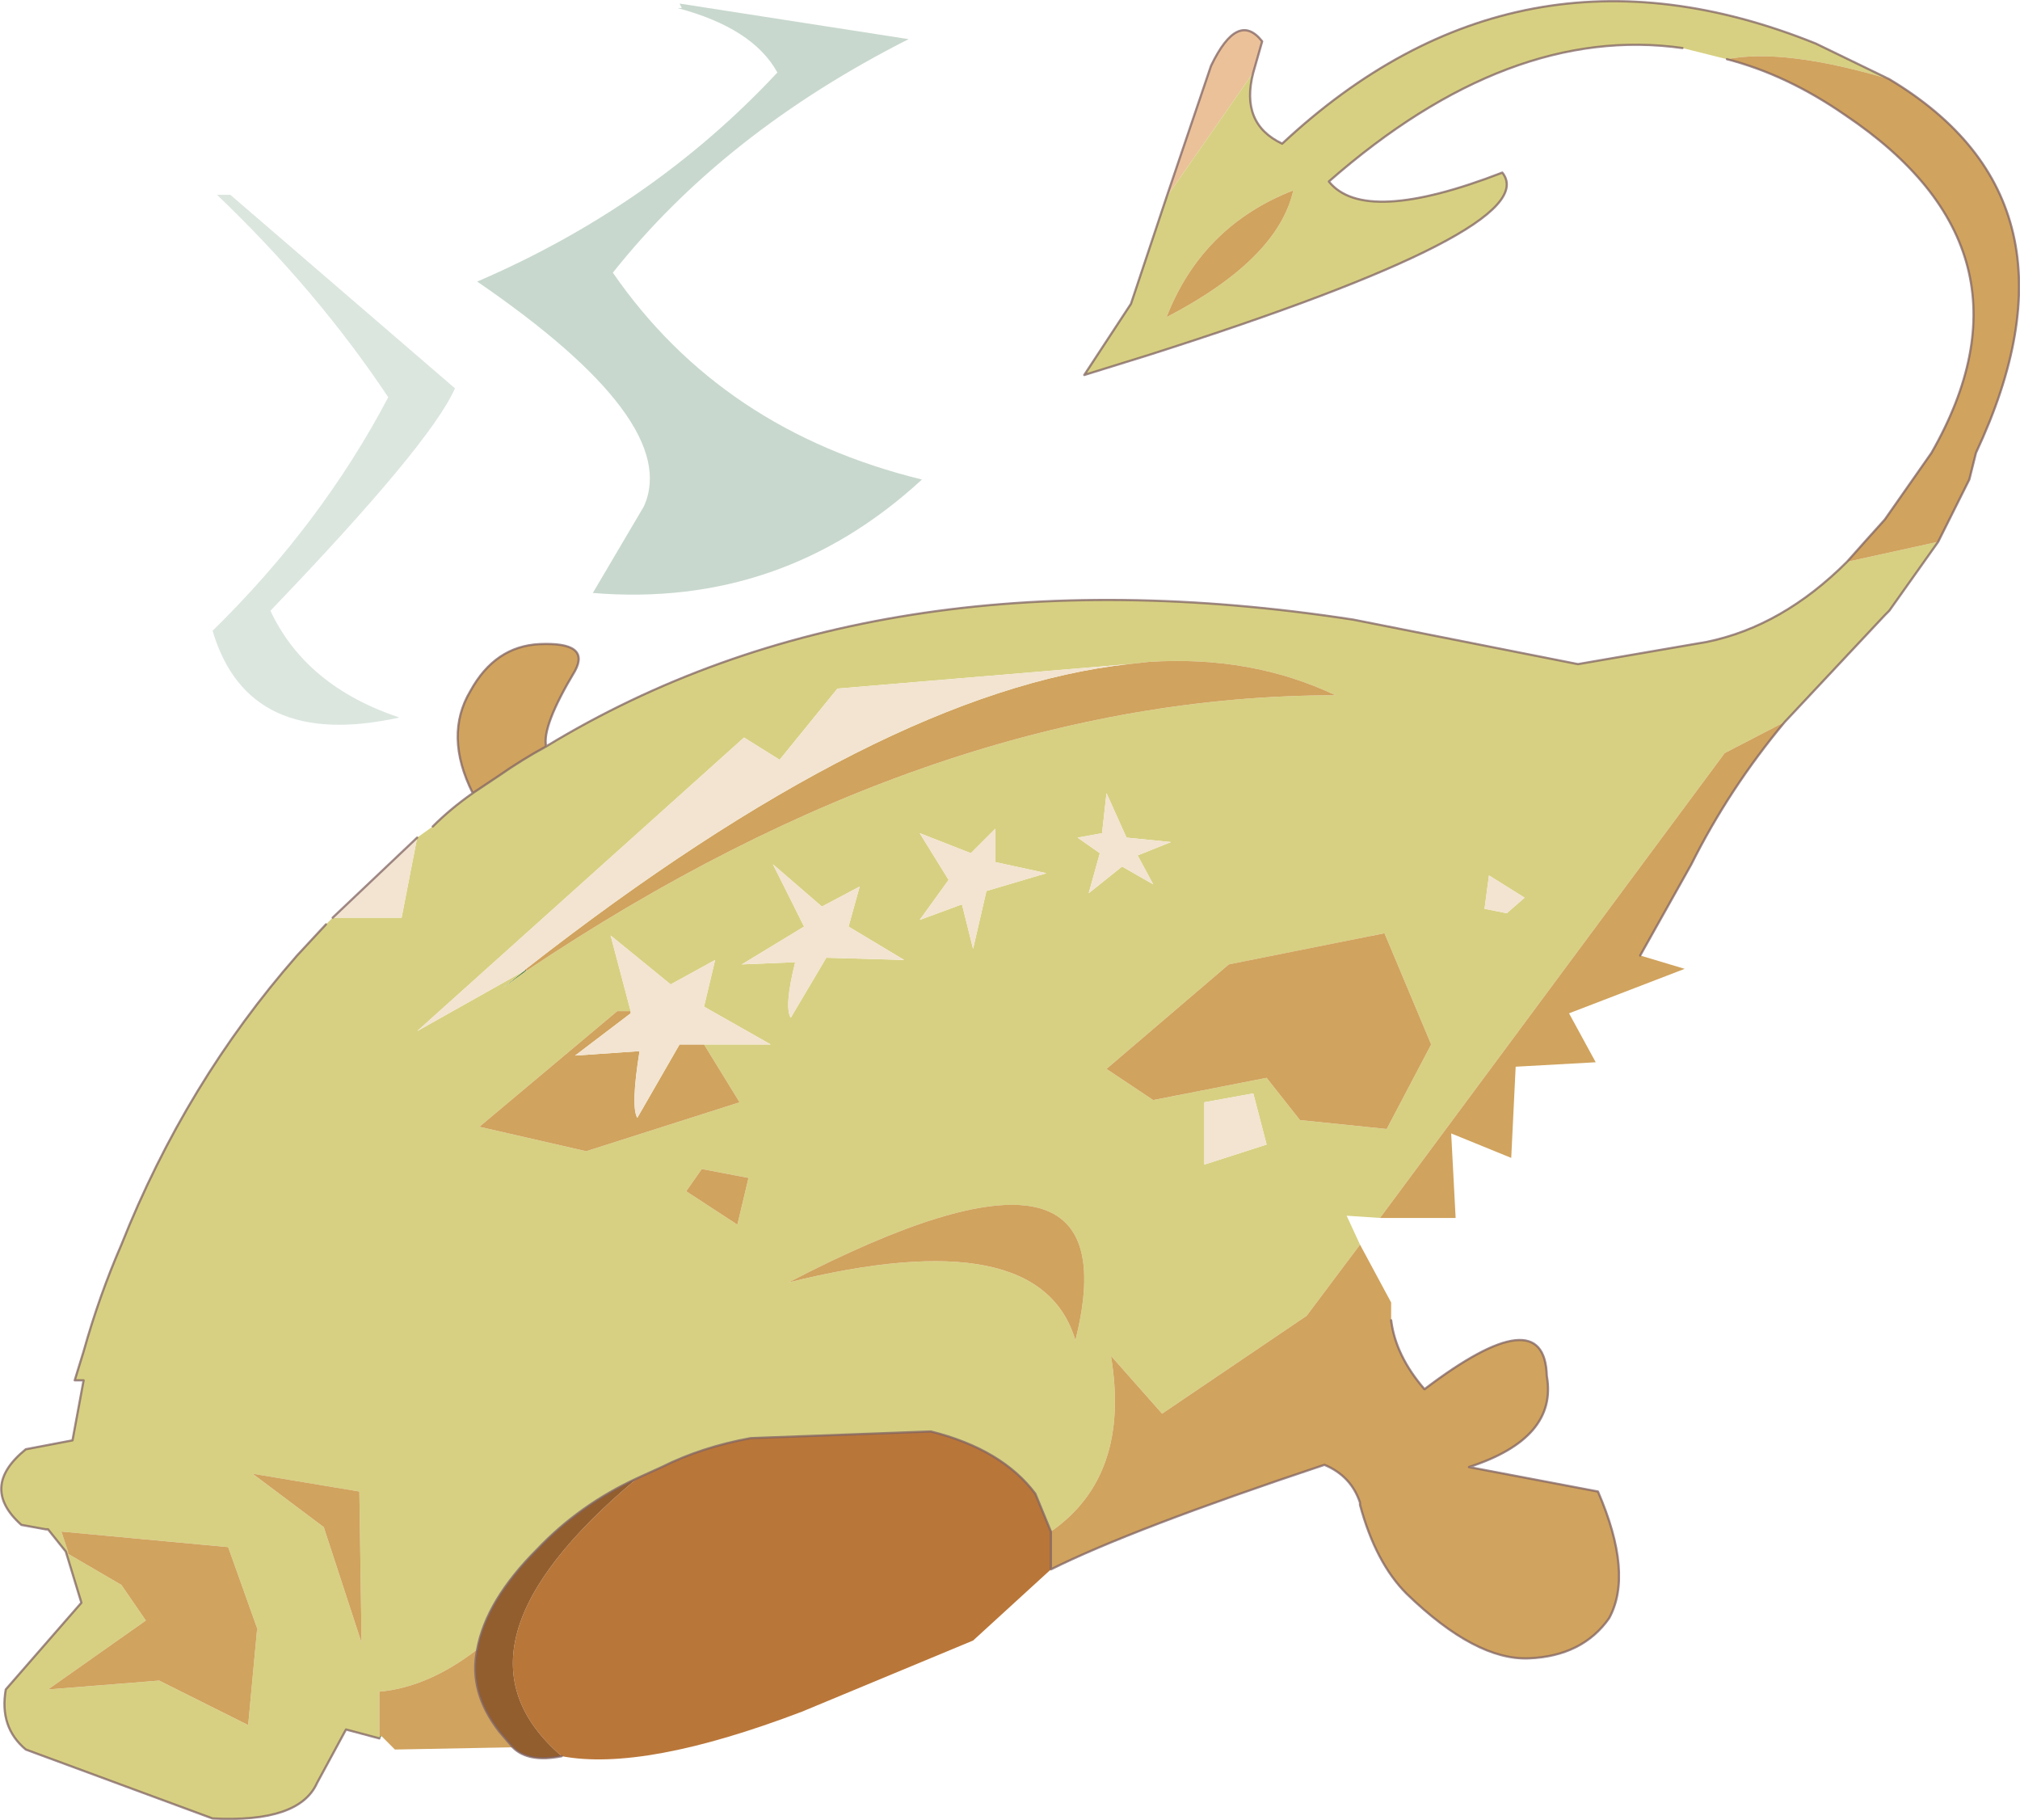 <svg viewBox="0 0 45.42 40.912" xmlns="http://www.w3.org/2000/svg" xmlns:xlink="http://www.w3.org/1999/xlink"><use transform="translate(.03 .03)" width="45.35" height="40.85" xlink:href="#a"/><defs><g id="a"><path d="m26.2 4.4 1-2.95Q27.8.2 28.35.9l-.2.7-1.95 2.8" fill="#eac199" fill-rule="evenodd"/><path d="M15.2.15h.1l-.05-.1 5.15.8q-4.15 2.1-6.65 5.25 2.45 3.55 6.95 4.65-3.15 2.9-7.4 2.55l1.15-1.95q.85-1.9-3.75-5.05 3.95-1.7 6.75-4.7Q16.9.6 15.2.15" fill="#c8d8ce" fill-rule="evenodd"/><path d="M8.7 8.9Q7.1 6.5 4.85 4.35h.3L10.2 8.7q-.55 1.25-4.15 5 .8 1.7 2.9 2.4-3.4.75-4.2-1.95Q7.2 11.75 8.7 8.9" fill="#c9d9cf" fill-opacity=".663" fill-rule="evenodd"/><path d="M11.8 21.75v.05h-.05l.05-.05" fill="#7c7c3f" fill-rule="evenodd"/><path d="m8.55 39-.05.05V39h.05m3.25-17.2-.55.4.5-.4h.05" fill="#517d46" fill-rule="evenodd"/><path d="m43.55 12.15-1.1 1.55-.1.1-2.25 2.4-1.35.7L31 27.35l-.75-.05.3.65-1.2 1.6-3.25 2.2-1.15-1.3q.45 2.7-1.35 3.95l-.35-.85q-.75-1-2.35-1.4l-4.05.15q-1.1.2-2 .65l-.55.25q-1.3.6-2.25 1.6-1.15 1.15-1.35 2.25-1.1.85-2.2.95v1.05l-.75-.2-.65 1.2q-.4.9-2.35.8L.55 39.3q-.6-.5-.45-1.35L1.8 36l-.35-1.15-.4-.5H1l-.55-.1q-.95-.85.1-1.7l1.05-.2.25-1.35h-.2l.2-.65q.35-1.25.85-2.4 1.45-3.65 3.95-6.5l.65-.7.15-.15H9l.35-1.8.35-.25q.4-.4.9-.75l.6-.4q.5-.35 1.05-.65 7.4-4.5 18.15-2.85l5.05 1 2.9-.5q1.7-.35 3.15-1.8l2.05-.45M38.8 1.3l-1-.25q-3.9-.55-7.95 3 .8 1 3.9-.2 1 1.25-7.95 4.1l-1.45.45 1.05-1.6.8-2.4 1.95-2.8q-.3 1.15.65 1.6 5.3-4.95 12-2.25l1.65.8q-2.35-.7-3.65-.45m-27 20.5q9.25-6.2 18.2-6.2-1.9-.9-4.2-.75l-.45.05-6.55.55-1.3 1.6-.8-.5-7.35 6.6 2.4-1.35-.5.4.55-.4M29.05 4.25Q27 5.05 26.2 7.1q2.5-1.3 2.85-2.85M24.2 18.8l.5.35-.25.9.75-.6.7.4-.35-.65.75-.3-1-.1-.45-1-.1.9-.55.1m-2.9.95-.65.9.95-.35.25 1 .3-1.3 1.35-.4-1.15-.25v-.75l-.55.55-1.15-.45.65 1.05m5.75 5v1.4l1.4-.45-.3-1.15-1.1.2m-1.15-.05 2.55-.5.75.95 1.95.2 1-1.9-1.05-2.5-3.5.7L24.85 24l1.05.7m7.55-5.05-.1.75.5.1.4-.35-.8-.5m-19.3 3.05h-.3l-3.1 2.6 2.4.55 3.45-1.1-.8-1.3h1.5l-1.5-.85.25-1.05-1 .55L13.7 21l.45 1.7m5.15-2.8-.85.45-1.1-.95.7 1.4-1.4.85 1.2-.05q-.25 1-.1 1.25l.8-1.35 1.75.05-1.25-.75.25-.9m-3.55 6.35-.35.5 1.15.75.25-1.05-1.05-.2M1.35 34.4l.15.45v.05l1.2.7.55.8-2.2 1.55 2.5-.2 2 1 .2-2.15.1.25-.75-2.1-3.75-.35m6.75 2.5-.05-3.4-2.4-.4 1.6 1.2.85 2.6m9.6-8.1q5.65-1.4 6.45 1.3 1.35-5.35-6.45-1.3" fill="#d7d082" fill-rule="evenodd"/><path d="M42.45 1.75q4.6 2.75 1.95 8.4l-.15.6-.7 1.4-2.05.45.4-.45.45-.5 1.05-1.5q2.6-4.55-1.95-7.6-1.3-.9-2.65-1.25 1.3-.25 3.65.45M40.1 16.2q-1.25 1.5-2.1 3.2l-1.15 2.05 1 .3-2.6 1 .6 1.1-1.8.1-.1 2.05-1.35-.55.1 1.9H31l7.75-10.45 1.35-.7m-9.55 11.75.7 1.3v.4q.1.8.75 1.55 2.7-2.05 2.75-.3.25 1.4-1.75 2.05l2.9.55q.8 1.85.25 2.85-.6.85-1.8.9T31.6 35.8q-.7-.7-1.05-2v-.05q-.2-.6-.8-.85-4.35 1.45-6.15 2.35v-.85q1.8-1.25 1.35-3.95l1.15 1.3 3.25-2.2 1.2-1.6M11.5 39.25l-2.65.05-.3-.3H8.5v-1q1.1-.1 2.2-.95-.2.95.5 1.85l.3.35m-.9-21.45q-.65-1.3-.05-2.3.55-1 1.55-1.05 1.15-.05.8.6-.75 1.25-.65 1.7-.55.3-1.05.65l-.6.4M29.05 4.25Q28.7 5.8 26.2 7.1q.8-2.05 2.85-2.85m-3.7 10.65.45-.05q2.3-.15 4.2.75-8.95 0-18.2 6.2v-.05q8-6.25 13.55-6.85m.55 9.8-1.05-.7 2.75-2.35 3.5-.7 1.05 2.5-1 1.9-1.95-.2-.75-.95-2.55.5m-10.1-1.25.8 1.3-3.45 1.1-2.4-.55 3.1-2.6h.3v.05l-1.25.95 1.45-.1q-.2 1.25-.05 1.5l.95-1.65h.55m-.05 2.8 1.05.2-.25 1.05-1.15-.75.35-.5M1.35 34.4l3.75.35.75 2.1-.1-.25-.2 2.15-2-1-2.5.2 2.2-1.55-.55-.8-1.2-.7v-.05l-.15-.45m6.75 2.5-.85-2.6-1.6-1.2 2.4.4.05 3.4m9.6-8.1q7.8-4.05 6.45 1.3-.8-2.7-6.45-1.3" fill="#d0a35e" fill-rule="evenodd"/><path d="m7.45 20.6 1.9-1.8L9 20.6H7.45m4.3 1.2-2.4 1.35 7.35-6.6.8.5 1.3-1.6 6.55-.55q-5.55.6-13.55 6.85l-.05.05m15.3 2.95 1.1-.2.3 1.15-1.4.45v-1.4m-5.75-5-.65-1.05 1.15.45.55-.55v.75l1.15.25-1.35.4-.3 1.3-.25-1-.95.35.65-.9m2.9-.95.55-.1.1-.9.45 1 1 .1-.75.3.35.65-.7-.4-.75.6.25-.9-.5-.35m9.25.85.8.5-.4.35-.5-.1.1-.75m-17.65 3.8h-.55l-.95 1.65q-.15-.25.05-1.5l-1.45.1 1.25-.95v-.05L13.7 21l1.35 1.1 1-.55-.25 1.05 1.5.85h-1.5m3.5-3.55-.25.9 1.25.75-1.75-.05-.8 1.35q-.15-.25.1-1.25l-1.2.05 1.4-.85-.7-1.4 1.1.95.85-.45" fill="#f2e4d0" fill-rule="evenodd"/><path d="m23.6 35.25-1.75 1.6-3.85 1.6q-3.55 1.35-5.4 1Q9.75 37 14.3 33.2l.55-.25q.9-.45 2-.65l4.05-.15q1.6.4 2.35 1.4l.35.85v.85" fill="#b97639" fill-rule="evenodd"/><path d="M12.6 39.45q-.75.15-1.1-.2l-.3-.35q-.7-.9-.5-1.85.2-1.1 1.35-2.25.95-1 2.25-1.6-4.55 3.8-1.7 6.25" fill="#935e2d" fill-rule="evenodd"/><path d="M42.45 1.75q4.6 2.75 1.95 8.4l-.15.6-.7 1.4-1.1 1.55-.1.1-2.25 2.4q-1.25 1.5-2.1 3.2l-1.15 2.05m-5.6 8.2q.1.8.75 1.55 2.7-2.05 2.75-.3.25 1.4-1.75 2.05l2.9.55q.8 1.85.25 2.85-.6.85-1.8.9T31.6 35.8q-.7-.7-1.05-2v-.05q-.2-.6-.8-.85-4.35 1.45-6.15 2.35m-11 4.2q-.75.15-1.1-.2l-.3-.35q-.7-.9-.5-1.85.2-1.1 1.35-2.25.95-1 2.25-1.6l.55-.25q.9-.45 2-.65l4.05-.15q1.6.4 2.35 1.4l.35.85v.85m-15.1 3.8-.75-.2-.65 1.2q-.4.9-2.35.8L.55 39.3q-.6-.5-.45-1.35L1.8 36l-.35-1.15-.4-.5H1l-.55-.1q-.95-.85.1-1.7l1.05-.2.25-1.35h-.2l.2-.65q.35-1.25.85-2.4 1.45-3.65 3.95-6.5l.65-.7m.15-.15 1.9-1.8m.35-.25q.4-.4.9-.75-.65-1.3-.05-2.3.55-1 1.55-1.05 1.15-.05.8.6-.75 1.25-.65 1.7 7.4-4.5 18.15-2.85l5.05 1 2.9-.5q1.7-.35 3.15-1.8l.4-.45.45-.5 1.05-1.5q2.6-4.55-1.95-7.6-1.3-.9-2.65-1.25m-1-.25q-3.9-.55-7.95 3 .8 1 3.9-.2 1 1.25-7.95 4.1l-1.45.45 1.05-1.6.8-2.4 1-2.95Q27.8.2 28.35.9l-.2.7q-.3 1.15.65 1.6 5.3-4.95 12-2.25l1.65.8M10.6 17.8l.6-.4q.5-.35 1.05-.65" fill="none" stroke="#7f6262" stroke-linecap="round" stroke-linejoin="round" stroke-opacity=".741" stroke-width=".05"/></g></defs></svg>